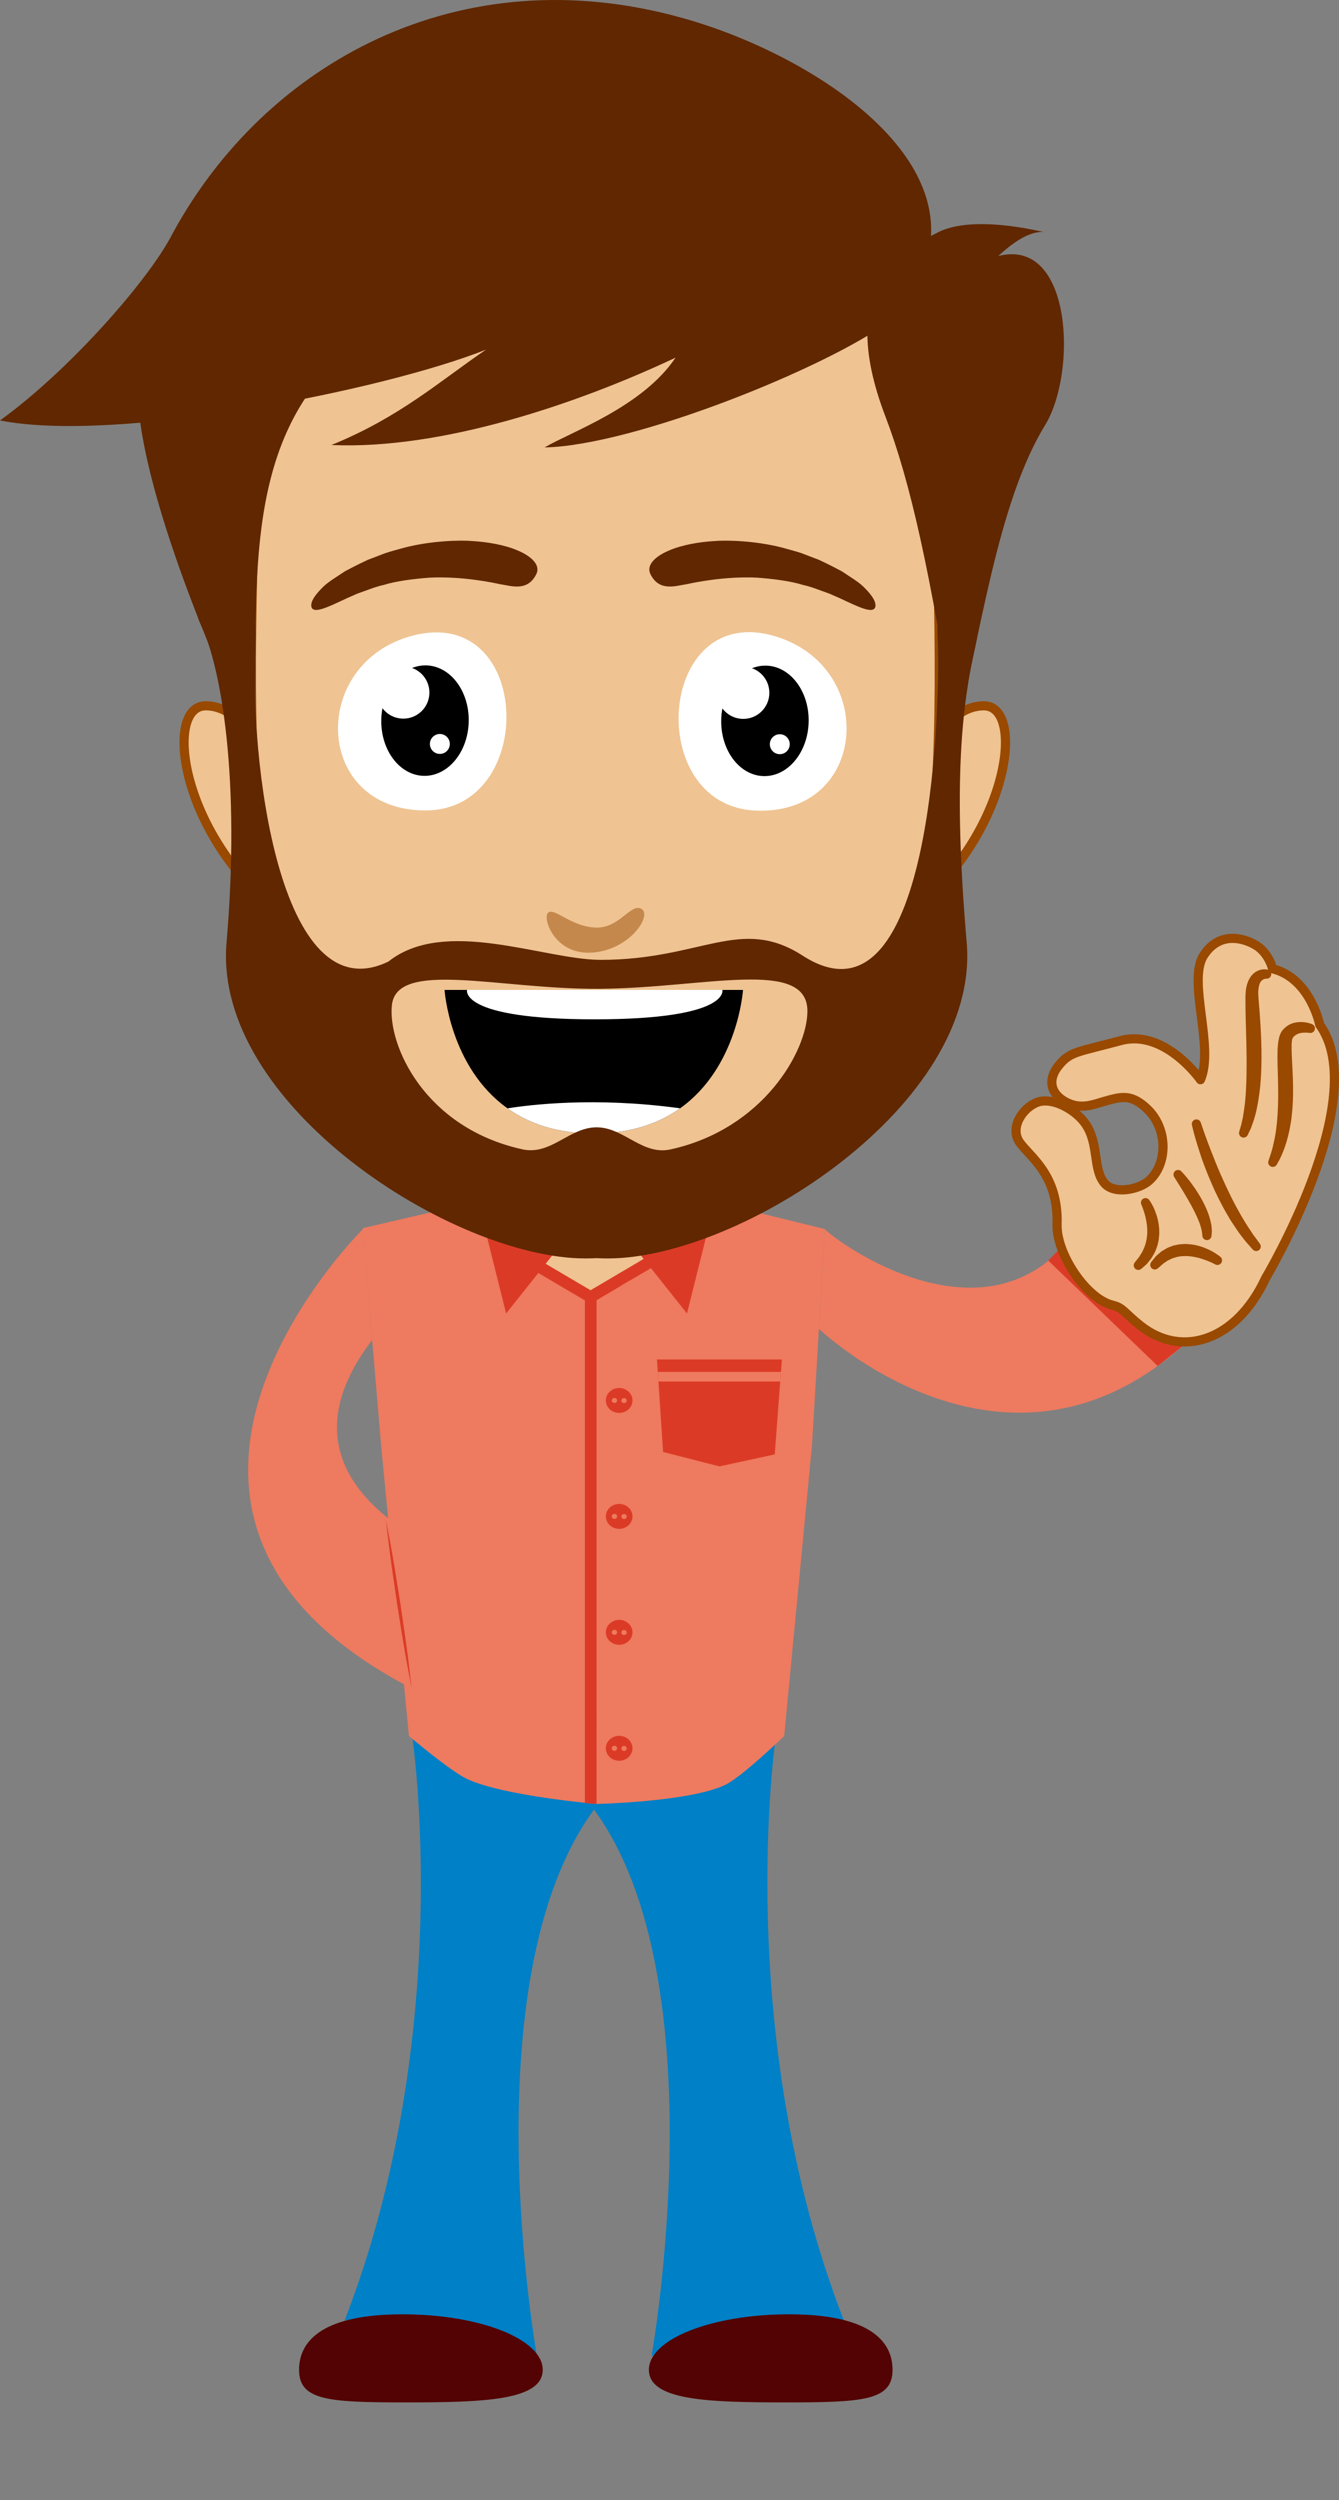 <?xml version="1.0" encoding="utf-8"?>
<!-- Generator: Adobe Illustrator 21.0.0, SVG Export Plug-In . SVG Version: 6.00 Build 0)  -->
<svg version="1.1" id="Capa_1" xmlns="http://www.w3.org/2000/svg" xmlns:xlink="http://www.w3.org/1999/xlink" x="0px" y="0px"
	 viewBox="0 0 146.281 273.077" style="enable-background:new 0 0 146.281 273.077;" xml:space="preserve">
<rect x="0" y="0" width="146.281" height="273.077" fill="#808080" stroke="none"/>
<g>
	<g>
		<g>
			<path style="fill:#EE7A5F;" d="M39.655,134.249c0,0-35.777,35.296,13.506,53.779l0.836-16.387c0,0-26.966-7.444-13.336-25.271
				L39.655,134.249z"/>
		</g>
		<g>
			<rect x="45.047" y="185.738" width="39.74" height="4.041"/>
			<path style="fill:#A7A9AC;" d="M67.035,190.428h-4.277c-1.705,0-3.092-1.196-3.092-2.666c0-1.473,1.387-2.672,3.092-2.672h4.277
				c1.704,0,3.091,1.199,3.091,2.672C70.126,189.232,68.74,190.428,67.035,190.428z M62.758,186.387
				c-0.99,0-1.795,0.616-1.795,1.375c0,0.755,0.805,1.369,1.795,1.369h4.277c0.989,0,1.794-0.613,1.794-1.369
				c0-0.758-0.805-1.375-1.794-1.375H62.758z"/>
		</g>
		<defs>
			<filter id="Adobe_OpacityMaskFilter" filterUnits="userSpaceOnUse" x="12.004" y="246.03" width="104.605" height="27.047">
				<feFlood  style="flood-color:white;flood-opacity:1" result="back"/>
				<feBlend  in="SourceGraphic" in2="back" mode="normal"/>
			</filter>
		</defs>
		<mask maskUnits="userSpaceOnUse" x="12.004" y="246.03" width="104.605" height="27.047" id="XMLID_2_">
		</mask>
		
			<ellipse id="XMLID_21_" transform="matrix(1 -0.01 0.01 1 -2.533 0.641)" style="opacity:0.2;mask:url(#XMLID_2_);" cx="64.307" cy="259.554" rx="52.305" ry="13.514"/>
		<g>
			<path style="fill:#0080C6;" d="M64.918,197.694c13.627,18.63,6.255,59.708,6.255,59.708c8.875-6.334,21.024-3.922,21.024-3.922
				c-12.216-31.43-7.449-63.701-7.449-63.701H45.047c0,0,4.809,32.271-7.406,63.701c0,0,12.15-2.411,21.024,3.922
				c0,0-7.417-41.078,6.207-59.708"/>
			<path style="fill:#530303;" d="M97.507,258.86c0,3.354-3.209,3.557-11.667,3.557c-8.459,0-14.951-0.203-14.951-3.557
				c0-3.351,6.854-6.067,15.311-6.067C94.658,252.793,97.507,255.509,97.507,258.86z"/>
			<path style="fill:#530303;" d="M32.672,258.86c0,3.354,3.208,3.557,11.669,3.557c8.455,0,14.949-0.203,14.949-3.557
				c0-3.351-6.857-6.067-15.317-6.067C35.52,252.793,32.672,255.509,32.672,258.86z"/>
		</g>
		<g>
			<path style="fill:#EE7A5F;" d="M39.625,134.151l18.752-4.343h6.796v67.239c0,0-10.22-0.87-14.171-2.737
				c-1.808-0.856-6.327-4.683-6.327-4.683l-3.041-31.781L39.625,134.151z"/>
			<path style="fill:#EE7A5F;" d="M90.112,134.249l-18.146-4.442h-6.794v67.239c0,0,10.097-0.209,14.047-2.078
				c1.81-0.854,6.451-5.342,6.451-5.342l3.041-31.781L90.112,134.249z"/>
			<polygon style="fill:#DB3B26;" points="65.172,124.794 55.292,124.794 57.717,129.742 65.172,129.807 72.627,129.742 
				75.05,124.794 			"/>
			<polygon style="fill:#9D5C4A;" points="61.683,132.835 65.172,134.962 65.172,137.46 60.233,134.659 			"/>
			<polygon style="fill:#9D5C4A;" points="65.172,134.962 68.661,132.835 70.112,134.659 65.172,137.46 			"/>
			<path style="fill:#DB3B26;" d="M67.642,151.611c-0.805,0-1.456,0.61-1.456,1.363c0,0.752,0.651,1.361,1.456,1.361
				c0.803,0,1.456-0.609,1.456-1.361C69.099,152.221,68.445,151.611,67.642,151.611z M67.126,153.248
				c-0.162,0-0.293-0.123-0.293-0.273c0-0.153,0.131-0.274,0.293-0.274c0.161,0,0.291,0.121,0.291,0.274
				C67.417,153.125,67.286,153.248,67.126,153.248z M68.175,153.26c-0.162,0-0.293-0.122-0.293-0.273
				c0-0.151,0.132-0.274,0.293-0.274c0.16,0,0.292,0.123,0.292,0.274C68.467,153.138,68.335,153.26,68.175,153.26z"/>
			<path style="fill:#DB3B26;" d="M67.642,164.275c-0.805,0-1.456,0.611-1.456,1.363c0,0.752,0.651,1.362,1.456,1.362
				c0.803,0,1.456-0.61,1.456-1.362C69.099,164.886,68.445,164.275,67.642,164.275z M67.126,165.912
				c-0.162,0-0.293-0.123-0.293-0.274c0-0.151,0.131-0.275,0.293-0.275c0.161,0,0.291,0.124,0.291,0.275
				C67.417,165.79,67.286,165.912,67.126,165.912z M68.175,165.926c-0.162,0-0.293-0.123-0.293-0.274
				c0-0.152,0.132-0.274,0.293-0.274c0.16,0,0.292,0.122,0.292,0.274C68.467,165.803,68.335,165.926,68.175,165.926z"/>
			<path style="fill:#DB3B26;" d="M67.642,176.94c-0.805,0-1.456,0.611-1.456,1.363c0,0.753,0.651,1.361,1.456,1.361
				c0.803,0,1.456-0.608,1.456-1.361C69.099,177.551,68.445,176.94,67.642,176.94z M67.126,178.577
				c-0.162,0-0.293-0.122-0.293-0.273c0-0.152,0.131-0.274,0.293-0.274c0.161,0,0.291,0.122,0.291,0.274
				C67.417,178.454,67.286,178.577,67.126,178.577z M68.175,178.59c-0.162,0-0.293-0.122-0.293-0.274
				c0-0.15,0.132-0.273,0.293-0.273c0.16,0,0.292,0.123,0.292,0.273C68.467,178.468,68.335,178.59,68.175,178.59z"/>
			<path style="fill:#DB3B26;" d="M67.642,189.606c-0.805,0-1.456,0.61-1.456,1.362c0,0.751,0.651,1.362,1.456,1.362
				c0.803,0,1.456-0.611,1.456-1.362C69.099,190.216,68.445,189.606,67.642,189.606z M67.126,191.241
				c-0.162,0-0.293-0.122-0.293-0.273c0-0.151,0.131-0.274,0.293-0.274c0.161,0,0.291,0.123,0.291,0.274
				C67.417,191.119,67.286,191.241,67.126,191.241z M68.175,191.256c-0.162,0-0.293-0.123-0.293-0.275
				c0-0.151,0.132-0.274,0.293-0.274c0.16,0,0.292,0.123,0.292,0.274C68.467,191.133,68.335,191.256,68.175,191.256z"/>
			<g>
				<polygon style="fill:#DB3B26;" points="78.594,148.495 71.77,148.495 72.442,158.601 78.594,160.176 84.64,158.865 
					85.417,148.495 				"/>
				<polygon style="fill:#EE7A5F;" points="85.237,150.904 71.931,150.904 71.861,149.856 85.316,149.856 				"/>
			</g>
			<path style="fill:#EFC392;" d="M56.41,131.801c0,0,0.65,9.024,8.31,9.367c7.657-0.343,8.309-9.367,8.309-9.367H56.41z"/>
			<polygon style="fill:#DB3B26;" points="55.292,124.794 52.428,132.01 55.292,143.476 61.683,135.435 			"/>
			<polygon style="fill:#DB3B26;" points="75.05,124.794 77.914,132.01 75.05,143.476 68.661,135.435 			"/>
			<polygon style="fill:#DB3B26;" points="71.668,138.195 70.935,137.148 64.514,140.932 58.093,137.148 57.36,138.195 
				63.898,142.048 63.898,196.955 65.172,197.047 65.172,142.023 			"/>
		</g>
		<path style="fill:#DB3B26;" d="M42.155,165.96c0,0,0.216,1.148,0.54,2.87c0.312,1.722,0.682,4.028,1.046,6.334
			c0.34,2.309,0.675,4.619,0.89,6.358c0.204,1.74,0.34,2.9,0.34,2.9s-0.216-1.148-0.54-2.869c-0.313-1.723-0.682-4.029-1.046-6.335
			c-0.34-2.309-0.675-4.619-0.89-6.358C42.291,167.12,42.155,165.96,42.155,165.96z"/>
		<g>
			<g>
				<g>
					<path style="fill:#EFC392;stroke:#994900;stroke-linecap:round;stroke-linejoin:round;stroke-miterlimit:10;" d="
						M30.051,85.307c0,0-2.681-8.211-7.578-8.211c-4.893,0-2.527,15.943,10.262,24.153L30.051,85.307z"/>
					<path style="fill:#EFC392;stroke:#994900;stroke-linecap:round;stroke-linejoin:round;stroke-miterlimit:10;" d="
						M99.905,85.307c0,0,2.68-8.211,7.577-8.211c4.896,0,2.523,15.943-10.265,24.153L99.905,85.307z"/>
					<path style="fill:#EFC392;stroke:#994900;stroke-linecap:round;stroke-linejoin:round;stroke-miterlimit:10;" d="M65.04,27.719
						c0,0,24.151,0,26.905,0s9.579,4.349,10.287,26.251c1.396,42.932-0.443,54.145-15.825,70.369
						c-7.091,7.476-14.574,10.709-21.368,10.709c-6.605,0-14.281-3.233-21.371-10.709C28.286,108.115,26.448,96.902,27.842,53.97
						c0.711-21.902,7.532-26.251,10.289-26.251C40.885,27.719,65.04,27.719,65.04,27.719z"/>
					<g>
						<path style="fill:#602700;" d="M90.873,64.96c-0.245-0.129-0.675-0.253-1.201-0.453c-0.529-0.194-1.165-0.442-1.912-0.605
							c-1.45-0.445-3.277-0.672-5.059-0.805c-3.6-0.174-7.016,0.571-7.611,0.701c-1.259,0.188-3.039,0.861-4.007-1.036
							c-0.537-0.979,0.439-1.958,1.933-2.6c1.49-0.664,3.489-0.971,4.935-1.055c1.438-0.132,4.584-0.042,7.513,0.712
							c0.727,0.208,1.453,0.385,2.126,0.616c0.667,0.256,1.3,0.498,1.882,0.72c1.121,0.523,2.006,0.988,2.485,1.244
							c0.906,0.622,1.95,1.193,2.618,1.941c0.695,0.715,1.142,1.384,1.058,1.913C95.42,67.327,92.924,65.816,90.873,64.96z"/>
					</g>
					<g>
						<path style="fill:#602700;" d="M38.772,64.96c0.245-0.129,0.677-0.253,1.201-0.453c0.53-0.194,1.166-0.442,1.912-0.605
							c1.452-0.445,3.278-0.672,5.059-0.805c3.602-0.174,7.017,0.571,7.614,0.701c1.256,0.188,3.039,0.861,4.007-1.036
							c0.537-0.979-0.439-1.958-1.933-2.6c-1.493-0.664-3.489-0.971-4.935-1.055c-1.441-0.132-4.586-0.042-7.516,0.712
							c-0.726,0.208-1.453,0.385-2.124,0.616c-0.668,0.256-1.301,0.498-1.882,0.72c-1.123,0.523-2.008,0.988-2.486,1.244
							c-0.905,0.622-1.948,1.193-2.618,1.941c-0.695,0.715-1.142,1.384-1.058,1.913C34.226,67.327,36.721,65.816,38.772,64.96z"/>
					</g>
					<g id="XMLID_7_">
						<g id="XMLID_14_">
							<path id="XMLID_18_" style="fill:#FFFFFF;" d="M45.046,69.44c-11.298,2.989-10.806,19.118,1.468,19.086
								C58.788,88.494,58.192,65.962,45.046,69.44z"/>
							
								<ellipse id="XMLID_17_" transform="matrix(0.021 -1 1 0.021 -33.263 123.469)" cx="46.408" cy="78.718" rx="6.033" ry="4.776"/>
							
								<ellipse id="XMLID_16_" transform="matrix(0.021 -1 1 0.021 -32.514 118.101)" style="fill:#FFFFFF;" cx="44.041" cy="75.651" rx="2.849" ry="2.849"/>
							
								<ellipse id="XMLID_15_" transform="matrix(0.021 -1 1 0.021 -34.222 127.587)" style="fill:#FFFFFF;" cx="48.031" cy="81.266" rx="1.089" ry="1.089"/>
						</g>
						<g id="XMLID_8_">
							<path id="XMLID_12_" style="fill:#FFFFFF;" d="M84.788,69.531c11.163,3.459,9.997,19.553-2.265,19.008
								C70.261,87.993,71.798,65.506,84.788,69.531z"/>
							
								<ellipse id="XMLID_11_" transform="matrix(0.021 -1 1 0.021 3.058 160.63)" cx="83.542" cy="78.754" rx="6.033" ry="4.776"/>
							
								<ellipse id="XMLID_10_" transform="matrix(0.021 -1 1 0.021 3.808 155.262)" style="fill:#FFFFFF;" cx="81.175" cy="75.687" rx="2.849" ry="2.849"/>
							
								<ellipse id="XMLID_9_" transform="matrix(0.021 -1 1 0.021 2.099 164.748)" style="fill:#FFFFFF;" cx="85.165" cy="81.302" rx="1.089" ry="1.089"/>
						</g>
					</g>
					<path id="XMLID_6_" style="fill:#C4884D;" d="M59.824,99.764c0.6-0.796,2.389,1.373,5.122,1.551
						c2.733,0.178,3.937-2.724,5.131-2.038c1.194,0.686-1.207,4.44-5.309,4.771C60.667,104.38,59.309,100.446,59.824,99.764z"/>
					<g>
						<path d="M81.172,108.131c0,0-0.549,8.431-6.875,12.931c-2.296,1.635-5.357,2.745-9.432,2.745
							c-4.069,0-7.122-1.107-9.419-2.739c-6.327-4.498-6.881-12.937-6.881-12.937H81.172z"/>
						<path style="fill:#FFFFFF;" d="M51.024,108.131h27.89c0,0,0.923,3.212-13.945,3.212S51.024,108.131,51.024,108.131z"/>
						<path style="fill:#FFFFFF;" d="M74.296,121.062c-2.296,1.635-5.357,2.745-9.432,2.745c-4.069,0-7.122-1.107-9.419-2.739
							C57.696,120.702,64.957,119.773,74.296,121.062z"/>
					</g>
				</g>
				<path style="fill:#602700;" d="M102.438,69.856c0.287,4.982-0.156,43.934-14.747,34.532c-6.802-4.383-11.027,0.459-22.071,0.459
					l-0.128-0.002c-6.187-0.064-16.926-4.685-23.055,0.185C30.5,110.824,27.165,82.917,27.919,69.856
					c0.451-10.697-8.804-7.427-5.995-1.658c2.26,4.64,4.356,17.001,2.826,34.737c-1.53,17.735,24.754,34.526,39.203,34.526
					c0.421,0,0.829-0.012,1.225-0.033l0.314,0.015c0.298,0.013,0.6,0.018,0.913,0.018c14.447,0,40.731-16.791,39.201-34.526
					c-1.529-17.736-0.47-26.045,0.936-32.306C108.616,61.396,101.988,59.159,102.438,69.856z M73.273,125.548
					c-3.013,0.667-4.967-2.195-7.781-2.399c-0.103-0.008-0.208-0.012-0.314-0.012c-2.993,0-4.977,3.095-8.111,2.405
					c-10.694-2.356-14.711-11.385-14.256-15.736c0.524-5.029,11.777-1.717,22.681-1.797h0.094
					c11.505-0.106,22.647-3.388,22.621,2.458C88.189,114.765,83.406,123.309,73.273,125.548z"/>
			</g>
			<g>
				<g>
					<path style="fill:#602700;" d="M113.991,25.34c-3.36-0.765-8.568-1.506-11.595,0.076c-3.351,1.754-11.317,5.314-5.672,20.065
						c2.72,7.119,4.886,16.846,7.682,34.723c2.709-10.782,4.581-25.323,9.768-33.771c3.512-5.713,2.984-20.561-5.123-18.462
						C110.209,26.907,112.199,25.242,113.991,25.34z"/>
				</g>
				<g>
					<path style="fill:#602700;" d="M25.57,19.497c3.775-1.493,9.693-3.423,13.44-2.789c4.163,0.701,12.893,9.005-1.514,21.98
						c-11.305,10.187-9.253,26.029-9.707,42.301c-4.819-8.73-14.313-32.437-12.474-40.515c0.989-4.719,6.671-19.73,16.386-19.898
						C30.199,19.93,27.633,18.969,25.57,19.497z"/>
				</g>
				<g>
					<path style="fill:#602700;" d="M53.101,38.189c-5.124,3.484-9.419,7.379-16.897,10.419c12.028,0.544,26.947-4.52,37.6-9.542
						c-3.62,5.389-11.367,8.076-14.312,9.809c9.759-0.196,30.939-8.745,37.782-13.852C110.933,20.241,90.23,6.355,74.65,1.993
						C50.149-4.92,28.952,6.926,18.845,25.524C16.27,30.588,7.479,40.547,0,45.924C12.432,48.417,41.544,42.777,53.101,38.189z"/>
				</g>
			</g>
		</g>
		<g>
			<path style="fill:#EE7A5F;" d="M90.112,134.249l-0.647,10.901c0,0,20.298,19.45,39.947,1.667l-13.424-10.436
				C105.991,146.818,90.551,134.95,90.112,134.249z"/>
			<polygon style="fill:#DB3B26;" points="126.471,149.207 114.521,137.699 117.366,134.745 129.758,146.579 			"/>
			<g>
				<g>
					<path style="fill:#EFC392;stroke:#994900;stroke-linecap:round;stroke-linejoin:round;stroke-miterlimit:10;" d="
						M138.266,139.61c0,0,11.691-19.603,5.909-27.676c0,0-1.013-5.082-5.152-6.114c0,0-0.397-1.733-1.863-2.597
						c-1.157-0.681-3.883-1.626-5.67,1.14c-1.79,2.766,1.199,10.02-0.343,13.576c0,0-3.903-5.582-8.737-4.268
						c-4.704,1.277-5.49,1.154-6.764,2.735c-1.275,1.576-0.841,3.157,0.881,4.015c1.719,0.861,3.064,0.149,4.592-0.253
						c1.525-0.405,2.555-0.602,4.195,0.945c2.237,2.11,2.31,5.92,0.256,7.816c-1.089,1.005-3.863,1.598-4.933,0.29
						c-1.275-1.564-0.554-4.274-2.046-6.449c-1.08-1.573-3.618-2.966-5.245-2.375c-1.624,0.594-3.07,2.777-1.955,4.381
						c1.111,1.607,4.254,3.512,4.091,8.976c-0.096,3.182,3.179,8.101,6.027,8.804c1.227,0.307,1.207,0.754,3.067,2.24
						C129.091,148.391,135.075,146.495,138.266,139.61z"/>
				</g>
				<path style="fill:#EFC392;stroke:#994900;stroke-linecap:round;stroke-linejoin:round;stroke-miterlimit:10;" d="
					M143.151,112.333c0,0-0.059-0.025-0.18-0.065c-0.121-0.037-0.301-0.087-0.537-0.113c-0.236-0.025-0.529-0.034-0.867,0.037
					c-0.338,0.067-0.712,0.262-1.005,0.591l-0.056,0.059c-0.014,0.023-0.011,0.006-0.039,0.048l-0.02,0.034
					c-0.028,0.045-0.056,0.076-0.084,0.138c-0.056,0.121-0.098,0.239-0.127,0.346c-0.059,0.228-0.096,0.459-0.121,0.695
					c-0.054,0.467-0.056,0.954-0.054,1.455c0.003,1.005,0.059,2.06,0.07,3.112c0.02,1.055,0.003,2.105-0.059,3.084
					c-0.065,0.979-0.163,1.896-0.324,2.665c-0.158,0.771-0.312,1.415-0.467,1.849c-0.141,0.442-0.234,0.695-0.234,0.695
					s0.034-0.059,0.096-0.169c0.053-0.113,0.158-0.265,0.253-0.478c0.203-0.419,0.473-1.038,0.695-1.812
					c0.113-0.388,0.214-0.813,0.307-1.263c0.087-0.453,0.18-0.934,0.225-1.435c0.118-1.002,0.152-2.077,0.141-3.14
					c-0.02-1.069-0.076-2.133-0.129-3.12c-0.022-0.492-0.039-0.968-0.031-1.41c0.006-0.219,0.022-0.433,0.056-0.622
					c0.017-0.104,0.042-0.186,0.065-0.253c0.008-0.039,0.045-0.09,0.068-0.132l0.014-0.034c-0.014,0.022,0.011-0.009,0.011-0.011
					l0.039-0.053c0.433-0.582,1.128-0.72,1.57-0.734C142.886,112.28,143.151,112.333,143.151,112.333z"/>
				<path style="fill:#EFC392;stroke:#994900;stroke-linecap:round;stroke-linejoin:round;stroke-miterlimit:10;" d="
					M138.379,106.402c0,0-0.068-0.02-0.208-0.022c-0.135-0.003-0.346,0.006-0.582,0.124c-0.239,0.113-0.495,0.341-0.672,0.67
					c-0.18,0.326-0.29,0.737-0.329,1.185c-0.037,0.45-0.025,0.917-0.022,1.412c0,0.495,0.008,1.019,0.025,1.556
					c0.025,1.078,0.07,2.223,0.082,3.365c0.017,0.577,0.017,1.145,0.014,1.711c-0.006,0.56-0.006,1.114-0.025,1.649
					c-0.025,0.535-0.039,1.049-0.073,1.539c-0.034,0.49-0.079,0.948-0.138,1.376c-0.051,0.422-0.129,0.808-0.174,1.154
					c-0.076,0.34-0.141,0.636-0.197,0.878c-0.143,0.484-0.222,0.76-0.222,0.76s0.124-0.262,0.338-0.717
					c0.087-0.242,0.191-0.529,0.309-0.864c0.09-0.34,0.22-0.723,0.298-1.151c0.093-0.428,0.174-0.892,0.242-1.384
					c0.073-0.495,0.138-1.019,0.174-1.559c0.09-1.086,0.101-2.243,0.09-3.399c-0.022-1.154-0.073-2.307-0.152-3.385
					c-0.056-1.066-0.191-2.094-0.2-2.918c0.011-0.416,0.07-0.791,0.183-1.097c0.118-0.312,0.312-0.537,0.512-0.667
					c0.2-0.132,0.391-0.183,0.523-0.203C138.306,106.394,138.379,106.402,138.379,106.402z"/>
				<path style="fill:#EFC392;stroke:#994900;stroke-linecap:round;stroke-linejoin:round;stroke-miterlimit:10;" d="
					M133.005,137.671c0,0-0.366-0.315-1.005-0.644c-0.326-0.149-0.706-0.335-1.148-0.447c-0.436-0.129-0.923-0.191-1.41-0.197
					c-0.248,0.017-0.492,0.014-0.729,0.073c-0.118,0.028-0.236,0.048-0.352,0.073c-0.11,0.039-0.22,0.082-0.329,0.118
					c-0.219,0.07-0.411,0.183-0.588,0.295c-0.09,0.056-0.177,0.107-0.262,0.158c-0.076,0.062-0.146,0.127-0.217,0.183
					c-0.135,0.121-0.27,0.219-0.363,0.332c-0.093,0.113-0.172,0.214-0.239,0.295c-0.129,0.163-0.203,0.256-0.203,0.256
					s0.09-0.079,0.248-0.214c0.076-0.07,0.169-0.155,0.276-0.25c0.104-0.096,0.25-0.172,0.388-0.276
					c0.07-0.048,0.146-0.101,0.222-0.155c0.082-0.042,0.172-0.082,0.259-0.124c0.177-0.093,0.366-0.177,0.574-0.234
					c0.101-0.034,0.205-0.068,0.307-0.096c0.113-0.022,0.222-0.039,0.329-0.059c0.222-0.053,0.453-0.042,0.681-0.059
					c0.228-0.006,0.459,0.017,0.681,0.037c0.225,0.039,0.447,0.056,0.658,0.113c0.425,0.09,0.813,0.222,1.145,0.343
					c0.324,0.132,0.599,0.236,0.782,0.335C132.898,137.617,133.005,137.671,133.005,137.671z"/>
				<path style="fill:#EFC392;stroke:#994900;stroke-linecap:round;stroke-linejoin:round;stroke-miterlimit:10;" d="
					M130.703,122.772c0,0,0.197,0.92,0.616,2.265c0.217,0.667,0.461,1.455,0.782,2.276c0.312,0.822,0.681,1.688,1.066,2.546
					c0.208,0.422,0.408,0.847,0.622,1.258c0.222,0.408,0.422,0.816,0.653,1.196c0.222,0.38,0.43,0.751,0.661,1.083
					c0.228,0.335,0.431,0.658,0.639,0.943c0.416,0.571,0.785,1.03,1.064,1.331c0.273,0.31,0.428,0.484,0.428,0.484
					s-0.138-0.191-0.38-0.523c-0.118-0.166-0.279-0.355-0.433-0.597c-0.158-0.239-0.338-0.504-0.529-0.796
					c-0.194-0.29-0.38-0.625-0.591-0.962c-0.214-0.34-0.397-0.723-0.619-1.1c-0.22-0.377-0.411-0.788-0.625-1.193
					c-0.208-0.411-0.4-0.836-0.602-1.255c-0.394-0.847-0.771-1.702-1.097-2.515c-0.329-0.81-0.63-1.573-0.872-2.231
					C130.996,123.664,130.703,122.772,130.703,122.772z"/>
				<path style="fill:#EFC392;stroke:#994900;stroke-linecap:round;stroke-linejoin:round;stroke-miterlimit:10;" d="
					M125.143,131.368c0,0,0.2,0.428,0.388,1.095c0.099,0.332,0.183,0.726,0.242,1.148c0.034,0.211,0.037,0.433,0.059,0.656
					c-0.008,0.225,0.02,0.453-0.02,0.675c-0.014,0.225-0.037,0.45-0.093,0.667c-0.037,0.219-0.101,0.428-0.172,0.63
					c-0.059,0.203-0.152,0.385-0.234,0.565c-0.073,0.18-0.172,0.341-0.27,0.481c-0.098,0.141-0.169,0.287-0.256,0.394
					c-0.09,0.11-0.169,0.205-0.231,0.284c-0.127,0.16-0.2,0.253-0.2,0.253s0.09-0.076,0.245-0.208
					c0.076-0.07,0.169-0.155,0.276-0.25c0.107-0.099,0.2-0.231,0.312-0.369c0.115-0.138,0.231-0.293,0.326-0.476
					c0.104-0.177,0.225-0.363,0.293-0.577c0.082-0.211,0.169-0.428,0.211-0.661c0.062-0.231,0.09-0.47,0.11-0.709
					c0.034-0.239,0.003-0.478,0.008-0.718c-0.022-0.234-0.048-0.464-0.09-0.684c-0.082-0.439-0.222-0.833-0.349-1.162
					C125.43,131.745,125.143,131.368,125.143,131.368z"/>
				<path style="fill:#EFC392;stroke:#994900;stroke-linecap:round;stroke-linejoin:round;stroke-miterlimit:10;" d="
					M128.697,128.296c0,0,0.25,0.397,0.625,0.993c0.188,0.293,0.394,0.647,0.619,1.021c0.222,0.377,0.459,0.777,0.675,1.188
					c0.225,0.405,0.43,0.819,0.605,1.215c0.177,0.397,0.329,0.771,0.422,1.103c0.059,0.166,0.084,0.321,0.118,0.459
					c0.037,0.138,0.056,0.259,0.059,0.36c0.023,0.205,0.034,0.321,0.034,0.321s0.011-0.115,0.028-0.324
					c0.014-0.104,0.011-0.228-0.003-0.374c-0.014-0.143-0.014-0.31-0.062-0.481c-0.068-0.352-0.172-0.754-0.335-1.171
					c-0.158-0.419-0.363-0.847-0.585-1.261c-0.447-0.833-0.993-1.607-1.429-2.158C129.029,128.633,128.697,128.296,128.697,128.296z
					"/>
			</g>
		</g>
	</g>
</g>
</svg>
